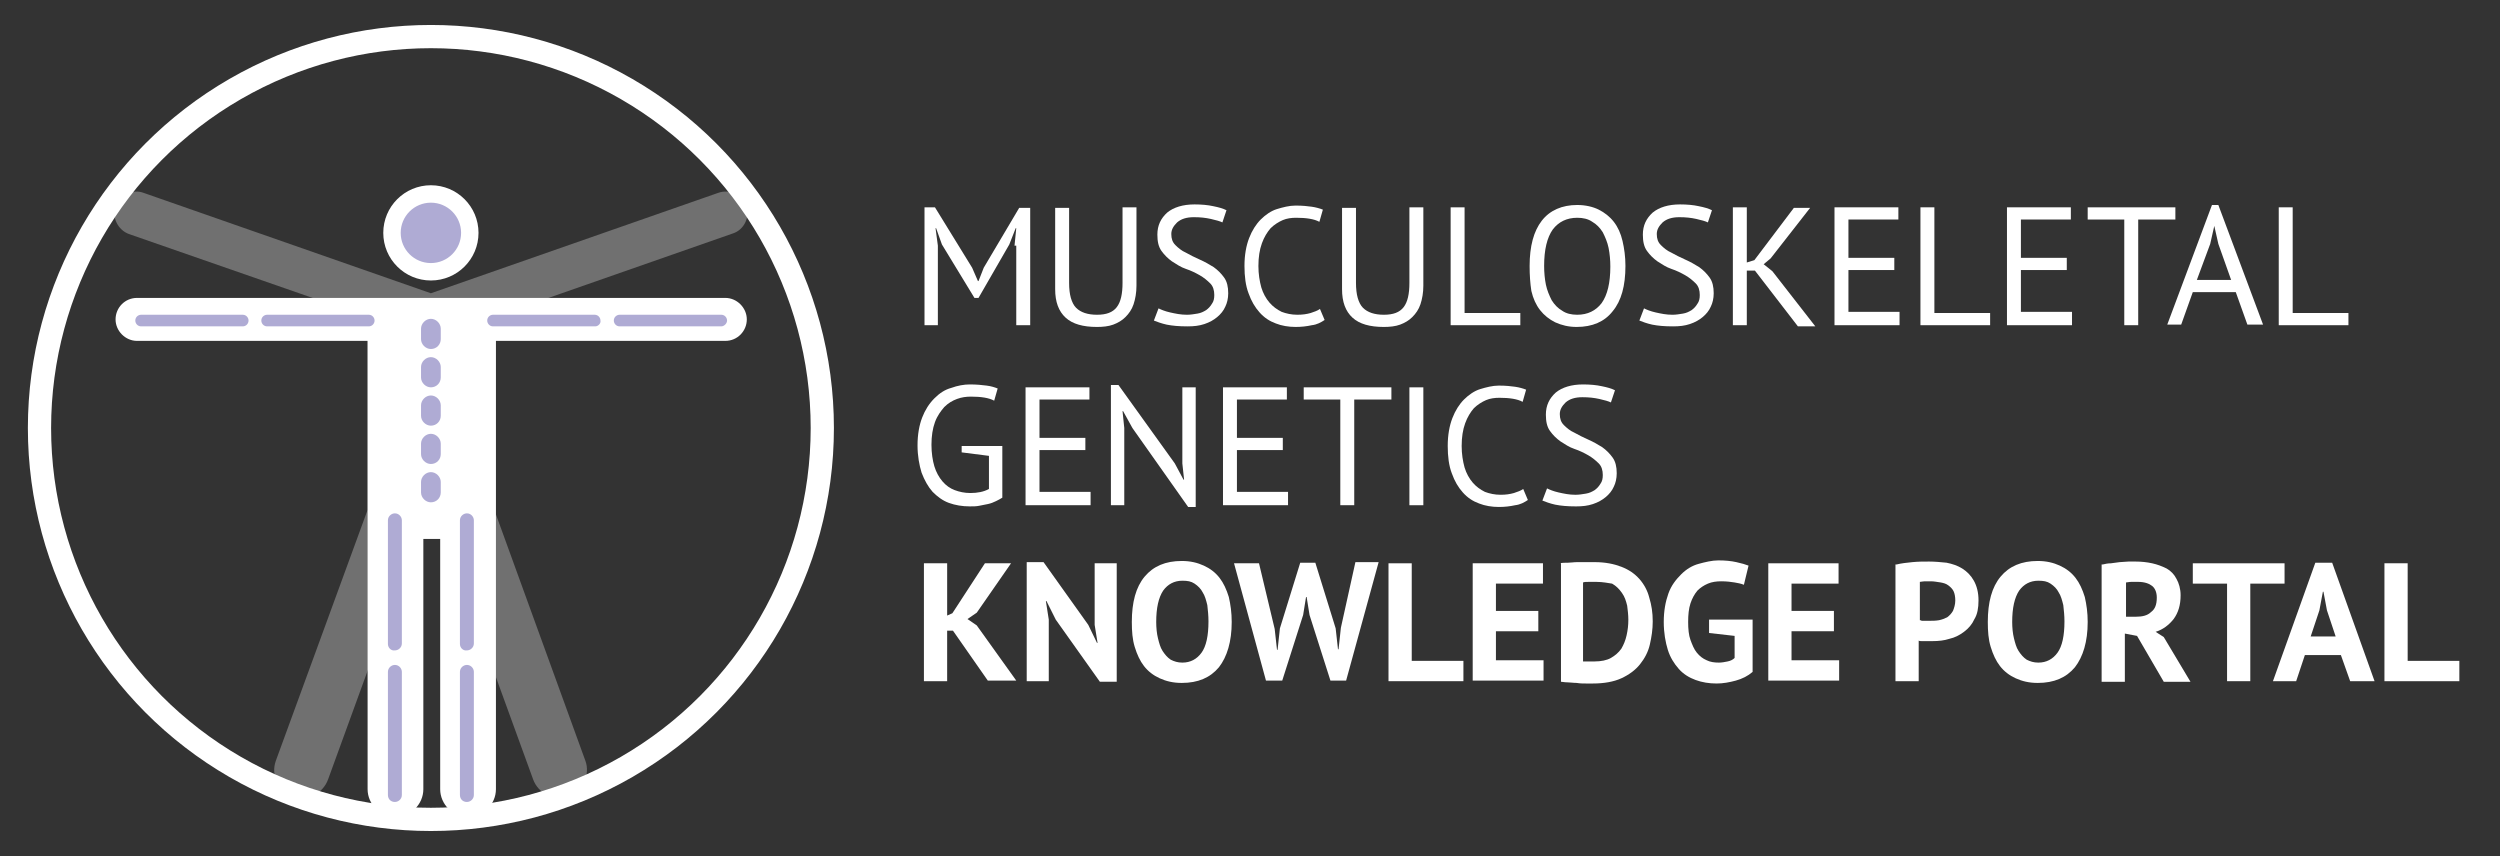 <?xml version="1.0" encoding="utf-8"?>
<!-- Generator: Adobe Illustrator 23.0.4, SVG Export Plug-In . SVG Version: 6.00 Build 0)  -->
<svg version="1.1" id="Layer_1" xmlns="http://www.w3.org/2000/svg" xmlns:xlink="http://www.w3.org/1999/xlink" x="0px" y="0px"
	 viewBox="0 0 430.5 147.4" style="enable-background:new 0 0 430.5 147.4;" xml:space="preserve">
<rect x="0" y="0" width="430.5" height="147.4" fill="#333333" stroke="none"/>
<style type="text/css">
	.st0{fill:#FFFFFF;}
	.st1{opacity:0.3;fill:#FFFFFF;enable-background:new    ;}
	.st2{fill:none;stroke:#FFFFFF;stroke-width:4;stroke-linejoin:round;stroke-miterlimit:10;}
	.st3{fill:#AFABD4;}
</style>
<g>
	<g>
		<circle class="st0" cx="74.2" cy="40.1" r="8.2"/>
		<path class="st1" d="M128.5,35.5c-0.7-1.9-2.8-3-4.8-2.3L74.2,50.5L24.7,33.2c-1.9-0.7-4.1,0.4-4.8,2.3c-0.7,1.9,0.4,4.1,2.3,4.8
			l41.1,14.3v33.2L47.5,131c-0.9,2.5,0.4,5.2,2.9,6.1s5.2-0.4,6.1-2.9l15.1-41.5h5.1l15.1,41.5c0.9,2.5,3.7,3.8,6.1,2.9
			s3.8-3.7,2.9-6.1L85.3,88.3V54.5l40.9-14.3C128.1,39.6,129.2,37.4,128.5,35.5z"/>
		<path class="st0" d="M124.9,51.3H23.6c-2.1,0-3.7,1.7-3.7,3.7s1.7,3.7,3.7,3.7h39.7v23.2v10.9v43.1c0,2.6,2.2,4.8,4.8,4.8
			s4.8-2.2,4.8-4.8V92.8h2.9v43.1c0,2.6,2.2,4.8,4.8,4.8s4.8-2.2,4.8-4.8V92.8V81.9V58.7h39.5c2.1,0,3.7-1.7,3.7-3.7
			S126.9,51.3,124.9,51.3z"/>
		<circle class="st2" cx="74.2" cy="73.7" r="67.4"/>
		<g>
			<path class="st3" d="M41.8,56.2H24.3c-0.6,0-1-0.5-1-1l0,0c0-0.6,0.5-1,1-1h17.5c0.6,0,1,0.5,1,1l0,0
				C42.8,55.7,42.4,56.2,41.8,56.2z"/>
			<path class="st3" d="M63.5,56.2H46c-0.6,0-1-0.5-1-1l0,0c0-0.6,0.5-1,1-1h17.5c0.6,0,1,0.5,1,1l0,0
				C64.5,55.7,64.1,56.2,63.5,56.2z"/>
			<path class="st3" d="M102.5,56.2H84.9c-0.6,0-1-0.5-1-1l0,0c0-0.6,0.5-1,1-1h17.5c0.6,0,1,0.5,1,1l0,0
				C103.5,55.7,103,56.2,102.5,56.2z"/>
			<path class="st3" d="M124.2,56.2h-17.5c-0.6,0-1-0.5-1-1l0,0c0-0.6,0.5-1,1-1h17.5c0.6,0,1,0.5,1,1l0,0
				C125.2,55.7,124.7,56.2,124.2,56.2z"/>
			<path class="st3" d="M66.8,110.9V89.6c0-0.7,0.6-1.2,1.2-1.2l0,0c0.7,0,1.2,0.6,1.2,1.2v21.2c0,0.7-0.6,1.2-1.2,1.2l0,0
				C67.3,112.1,66.8,111.5,66.8,110.9z"/>
			<path class="st3" d="M66.8,136.9v-21.2c0-0.7,0.6-1.2,1.2-1.2l0,0c0.7,0,1.2,0.6,1.2,1.2v21.2c0,0.7-0.6,1.2-1.2,1.2l0,0
				C67.3,138.1,66.8,137.6,66.8,136.9z"/>
			<path class="st3" d="M79.2,110.9V89.6c0-0.7,0.6-1.2,1.2-1.2l0,0c0.7,0,1.2,0.6,1.2,1.2v21.2c0,0.7-0.6,1.2-1.2,1.2l0,0
				C79.7,112.1,79.2,111.5,79.2,110.9z"/>
			<path class="st3" d="M79.2,136.9v-21.2c0-0.7,0.6-1.2,1.2-1.2l0,0c0.7,0,1.2,0.6,1.2,1.2v21.2c0,0.7-0.6,1.2-1.2,1.2l0,0
				C79.7,138.1,79.2,137.6,79.2,136.9z"/>
			<circle class="st3" cx="74.2" cy="40.1" r="5.2"/>
			<path class="st3" d="M74.2,60.1L74.2,60.1c-0.9,0-1.7-0.8-1.7-1.7v-1.8c0-0.9,0.8-1.7,1.7-1.7l0,0c0.9,0,1.7,0.8,1.7,1.7v1.8
				C75.9,59.3,75.2,60.1,74.2,60.1z"/>
			<path class="st3" d="M74.2,66.7L74.2,66.7c-0.9,0-1.7-0.8-1.7-1.7v-1.8c0-0.9,0.8-1.7,1.7-1.7l0,0c0.9,0,1.7,0.8,1.7,1.7V65
				C75.9,65.9,75.2,66.7,74.2,66.7z"/>
			<path class="st3" d="M74.2,73.3L74.2,73.3c-0.9,0-1.7-0.8-1.7-1.7v-1.8c0-0.9,0.8-1.7,1.7-1.7l0,0c0.9,0,1.7,0.8,1.7,1.7v1.8
				C75.9,72.5,75.2,73.3,74.2,73.3z"/>
			<path class="st3" d="M74.2,79.9L74.2,79.9c-0.9,0-1.7-0.8-1.7-1.7v-1.8c0-0.9,0.8-1.7,1.7-1.7l0,0c0.9,0,1.7,0.8,1.7,1.7v1.8
				C75.9,79.1,75.2,79.9,74.2,79.9z"/>
			<path class="st3" d="M74.2,86.5L74.2,86.5c-0.9,0-1.7-0.8-1.7-1.7V83c0-0.9,0.8-1.7,1.7-1.7l0,0c0.9,0,1.7,0.8,1.7,1.7v1.8
				C75.9,85.7,75.2,86.5,74.2,86.5z"/>
		</g>
	</g>
</g>
<g>
	<g>
		<g>
			<path class="st0" d="M174.7,42.3l0.3-3h-0.1l-1.1,2.8l-5.3,9.2h-0.7l-5.6-9.2l-1-2.8h-0.1l0.4,3V56h-2.3V35.7h1.8l6.4,10.4l1,2.3
				h0.1l0.9-2.3l6.1-10.3h1.9V56h-2.4V42.3z"/>
			<path class="st0" d="M193.4,35.7h2.3v13.5c0,1.2-0.2,2.3-0.5,3.2c-0.3,0.9-0.8,1.6-1.4,2.2c-0.6,0.6-1.3,1-2.1,1.3
				s-1.8,0.4-2.8,0.4c-2.4,0-4.2-0.5-5.4-1.6s-1.8-2.7-1.8-4.9v-14h2.4v12.9c0,1,0.1,1.9,0.3,2.6c0.2,0.7,0.5,1.3,0.9,1.7
				s0.9,0.7,1.5,0.9c0.6,0.2,1.3,0.3,2.1,0.3c1.6,0,2.7-0.4,3.4-1.3c0.7-0.9,1-2.3,1-4.2V35.7z"/>
			<path class="st0" d="M209.1,50.8c0-0.8-0.2-1.5-0.7-2c-0.5-0.5-1.1-1-1.8-1.4c-0.7-0.4-1.5-0.8-2.4-1.1s-1.6-0.8-2.4-1.3
				c-0.7-0.5-1.3-1.1-1.8-1.8c-0.5-0.7-0.7-1.6-0.7-2.8c0-1.6,0.6-2.8,1.7-3.8c1.1-0.9,2.7-1.4,4.7-1.4c1.2,0,2.3,0.1,3.2,0.3
				c1,0.2,1.7,0.4,2.3,0.7l-0.7,2.1c-0.4-0.2-1.1-0.4-2-0.6c-0.9-0.2-1.8-0.3-2.9-0.3c-1.3,0-2.2,0.3-2.9,0.9c-0.6,0.6-1,1.2-1,2
				c0,0.8,0.2,1.4,0.7,1.9c0.5,0.5,1.1,1,1.8,1.3c0.7,0.4,1.5,0.8,2.4,1.2c0.9,0.4,1.6,0.8,2.4,1.3c0.7,0.5,1.3,1.1,1.8,1.8
				c0.5,0.7,0.7,1.6,0.7,2.7c0,0.9-0.2,1.7-0.5,2.3c-0.3,0.7-0.8,1.3-1.4,1.8c-0.6,0.5-1.3,0.9-2.2,1.2c-0.9,0.3-1.8,0.4-2.9,0.4
				c-1.5,0-2.6-0.1-3.6-0.3c-0.9-0.2-1.7-0.5-2.2-0.7l0.8-2.1c0.4,0.2,1.1,0.5,2,0.7s1.8,0.4,2.9,0.4c0.6,0,1.2-0.1,1.8-0.2
				c0.6-0.1,1-0.3,1.5-0.6c0.4-0.3,0.7-0.6,1-1.1C209,51.9,209.1,51.4,209.1,50.8z"/>
			<path class="st0" d="M228.1,55.1c-0.6,0.4-1.3,0.8-2.2,0.9c-0.9,0.2-1.8,0.3-2.8,0.3c-1.2,0-2.4-0.2-3.4-0.6
				c-1.1-0.4-2-1-2.8-1.9c-0.8-0.9-1.4-1.9-1.9-3.3c-0.5-1.3-0.7-2.9-0.7-4.7c0-1.9,0.3-3.5,0.8-4.8c0.5-1.3,1.2-2.4,2-3.2
				c0.8-0.8,1.8-1.5,2.8-1.8s2.1-0.6,3.2-0.6c1.2,0,2.1,0.1,2.8,0.2c0.7,0.1,1.4,0.3,1.9,0.5l-0.6,2.1c-0.9-0.5-2.3-0.7-4-0.7
				c-0.8,0-1.6,0.1-2.3,0.4s-1.5,0.8-2.1,1.4c-0.6,0.7-1.1,1.5-1.5,2.6c-0.4,1.1-0.6,2.4-0.6,3.9c0,1.4,0.2,2.6,0.5,3.7
				c0.3,1,0.8,1.9,1.4,2.6c0.6,0.7,1.3,1.2,2.1,1.6c0.8,0.3,1.7,0.5,2.7,0.5c0.9,0,1.6-0.1,2.3-0.3c0.6-0.2,1.2-0.4,1.6-0.7
				L228.1,55.1z"/>
			<path class="st0" d="M242.8,35.7h2.3v13.5c0,1.2-0.2,2.3-0.5,3.2c-0.3,0.9-0.8,1.6-1.4,2.2c-0.6,0.6-1.3,1-2.1,1.3
				s-1.8,0.4-2.8,0.4c-2.4,0-4.2-0.5-5.4-1.6s-1.8-2.7-1.8-4.9v-14h2.4v12.9c0,1,0.1,1.9,0.3,2.6c0.2,0.7,0.5,1.3,0.9,1.7
				s0.9,0.7,1.5,0.9c0.6,0.2,1.3,0.3,2.1,0.3c1.6,0,2.7-0.4,3.4-1.3c0.7-0.9,1-2.3,1-4.2V35.7z"/>
			<path class="st0" d="M261.8,56h-12V35.7h2.4v18.2h9.6V56z"/>
			<path class="st0" d="M263.4,45.8c0-3.4,0.7-6,2.1-7.8c1.4-1.8,3.5-2.7,6.1-2.7c1.4,0,2.7,0.3,3.7,0.8c1,0.5,1.9,1.2,2.6,2.1
				c0.7,0.9,1.2,2,1.5,3.3c0.3,1.3,0.5,2.7,0.5,4.3c0,3.4-0.7,6-2.2,7.8c-1.4,1.8-3.5,2.7-6.2,2.7c-1.4,0-2.6-0.3-3.7-0.8
				c-1-0.5-1.9-1.2-2.6-2.1c-0.7-0.9-1.2-2-1.5-3.3C263.5,48.8,263.4,47.4,263.4,45.8z M265.9,45.8c0,1.1,0.1,2.2,0.3,3.2
				c0.2,1,0.6,1.9,1,2.7c0.5,0.8,1.1,1.4,1.8,1.8c0.7,0.5,1.6,0.7,2.6,0.7c1.8,0,3.2-0.7,4.2-2c1-1.4,1.5-3.5,1.5-6.3
				c0-1.1-0.1-2.2-0.3-3.2c-0.2-1-0.6-1.9-1-2.7c-0.5-0.8-1.1-1.4-1.8-1.8c-0.7-0.5-1.6-0.7-2.6-0.7c-1.8,0-3.2,0.7-4.2,2
				C266.4,40.9,265.9,43,265.9,45.8z"/>
			<path class="st0" d="M292.7,50.8c0-0.8-0.2-1.5-0.7-2c-0.5-0.5-1.1-1-1.8-1.4c-0.7-0.4-1.5-0.8-2.4-1.1s-1.6-0.8-2.4-1.3
				c-0.7-0.5-1.3-1.1-1.8-1.8c-0.5-0.7-0.7-1.6-0.7-2.8c0-1.6,0.6-2.8,1.7-3.8c1.1-0.9,2.7-1.4,4.7-1.4c1.2,0,2.3,0.1,3.2,0.3
				c1,0.2,1.7,0.4,2.3,0.7l-0.7,2.1c-0.4-0.2-1.1-0.4-2-0.6c-0.9-0.2-1.8-0.3-2.9-0.3c-1.3,0-2.2,0.3-2.9,0.9c-0.6,0.6-1,1.2-1,2
				c0,0.8,0.2,1.4,0.7,1.9c0.5,0.5,1.1,1,1.8,1.3c0.7,0.4,1.5,0.8,2.4,1.2c0.9,0.4,1.6,0.8,2.4,1.3c0.7,0.5,1.3,1.1,1.8,1.8
				c0.5,0.7,0.7,1.6,0.7,2.7c0,0.9-0.2,1.7-0.5,2.3c-0.3,0.7-0.8,1.3-1.4,1.8c-0.6,0.5-1.3,0.9-2.2,1.2c-0.9,0.3-1.8,0.4-2.9,0.4
				c-1.5,0-2.6-0.1-3.6-0.3c-0.9-0.2-1.7-0.5-2.2-0.7l0.8-2.1c0.4,0.2,1.1,0.5,2,0.7s1.8,0.4,2.9,0.4c0.6,0,1.2-0.1,1.8-0.2
				c0.6-0.1,1-0.3,1.5-0.6c0.4-0.3,0.7-0.6,1-1.1C292.6,51.9,292.7,51.4,292.7,50.8z"/>
			<path class="st0" d="M302.2,46.6h-1.4V56h-2.4V35.7h2.4v9.5l1.3-0.4l6.8-9h2.8l-6.8,8.7l-1.2,1l1.5,1.2l7.4,9.5h-3L302.2,46.6z"
				/>
			<path class="st0" d="M315.9,35.7h11v2.1h-8.6v6.6h7.9v2.1h-7.9v7.2h8.8V56h-11.2V35.7z"/>
			<path class="st0" d="M342.7,56h-12V35.7h2.4v18.2h9.6V56z"/>
			<path class="st0" d="M345.6,35.7h11v2.1H348v6.6h7.9v2.1H348v7.2h8.8V56h-11.2V35.7z"/>
			<path class="st0" d="M374.5,37.8h-6.3V56h-2.4V37.8h-6.3v-2.1h15.1V37.8z"/>
			<path class="st0" d="M385,50.3h-7.4l-2,5.6h-2.4l7.7-20.6h1.1l7.7,20.6H387L385,50.3z M378.3,48.2h5.9l-2.2-6.2l-0.7-3.1h0
				l-0.7,3.1L378.3,48.2z"/>
			<path class="st0" d="M404.4,56h-12V35.7h2.4v18.2h9.6V56z"/>
		</g>
		<g>
			<path class="st0" d="M165.8,76.8h6.8v8.9c-0.3,0.2-0.7,0.4-1.1,0.6c-0.4,0.2-0.9,0.4-1.4,0.5c-0.5,0.1-1,0.2-1.5,0.3
				c-0.5,0.1-1,0.1-1.6,0.1c-1.3,0-2.5-0.2-3.6-0.6s-2-1.1-2.8-1.9c-0.8-0.9-1.4-2-1.9-3.3c-0.4-1.3-0.7-2.9-0.7-4.7
				c0-1.9,0.3-3.5,0.8-4.8s1.2-2.4,2.1-3.3s1.8-1.5,2.9-1.8c1.1-0.4,2.2-0.6,3.2-0.6c1.2,0,2.1,0.1,2.9,0.2c0.8,0.1,1.4,0.3,1.9,0.5
				l-0.6,2.1c-0.9-0.5-2.3-0.7-4-0.7c-0.8,0-1.6,0.1-2.4,0.4c-0.8,0.3-1.5,0.7-2.2,1.4c-0.6,0.7-1.2,1.5-1.6,2.6
				c-0.4,1.1-0.6,2.4-0.6,3.9c0,1.4,0.2,2.7,0.5,3.7c0.3,1,0.8,1.9,1.4,2.6s1.3,1.2,2.1,1.5c0.8,0.3,1.7,0.5,2.7,0.5
				c1.2,0,2.3-0.2,3.2-0.7v-5.7l-4.7-0.6V76.8z"/>
			<path class="st0" d="M176.6,66.7h11v2.1H179v6.6h7.9v2.1H179v7.2h8.8V87h-11.2V66.7z"/>
			<path class="st0" d="M195,73.7l-1.6-2.9h-0.1l0.3,2.9V87h-2.3V66.3h1.3l9.7,13.5l1.5,2.8h0.1l-0.3-2.8V66.7h2.3v20.6h-1.3
				L195,73.7z"/>
			<path class="st0" d="M210.6,66.7h11v2.1H213v6.6h7.9v2.1H213v7.2h8.8V87h-11.2V66.7z"/>
			<path class="st0" d="M239.5,68.8h-6.3V87h-2.4V68.8h-6.3v-2.1h15.1V68.8z"/>
			<path class="st0" d="M242.7,66.7h2.4V87h-2.4V66.7z"/>
			<path class="st0" d="M263.1,86.1c-0.6,0.4-1.3,0.8-2.2,0.9c-0.9,0.2-1.8,0.3-2.8,0.3c-1.2,0-2.4-0.2-3.4-0.6
				c-1.1-0.4-2-1-2.8-1.9c-0.8-0.9-1.4-1.9-1.9-3.3c-0.5-1.3-0.7-2.9-0.7-4.7c0-1.9,0.3-3.5,0.8-4.8c0.5-1.3,1.2-2.4,2-3.2
				c0.8-0.8,1.8-1.5,2.8-1.8s2.1-0.6,3.2-0.6c1.2,0,2.1,0.1,2.8,0.2c0.7,0.1,1.4,0.3,1.9,0.5l-0.6,2.1c-0.9-0.5-2.3-0.7-4-0.7
				c-0.8,0-1.6,0.1-2.3,0.4s-1.5,0.8-2.1,1.4c-0.6,0.7-1.1,1.5-1.5,2.6c-0.4,1.1-0.6,2.4-0.6,3.9c0,1.4,0.2,2.6,0.5,3.7
				c0.3,1,0.8,1.9,1.4,2.6c0.6,0.7,1.3,1.2,2.1,1.6c0.8,0.3,1.7,0.5,2.7,0.5c0.9,0,1.6-0.1,2.3-0.3c0.6-0.2,1.2-0.4,1.6-0.7
				L263.1,86.1z"/>
			<path class="st0" d="M276,81.8c0-0.8-0.2-1.5-0.7-2c-0.5-0.5-1.1-1-1.8-1.4c-0.7-0.4-1.5-0.8-2.4-1.1s-1.6-0.8-2.4-1.3
				c-0.7-0.5-1.3-1.1-1.8-1.8c-0.5-0.7-0.7-1.6-0.7-2.8c0-1.6,0.6-2.8,1.7-3.8c1.1-0.9,2.7-1.4,4.7-1.4c1.2,0,2.3,0.1,3.2,0.3
				c1,0.2,1.7,0.4,2.3,0.7l-0.7,2.1c-0.4-0.2-1.1-0.4-2-0.6c-0.9-0.2-1.8-0.3-2.9-0.3c-1.3,0-2.2,0.3-2.9,0.9c-0.6,0.6-1,1.2-1,2
				c0,0.8,0.2,1.4,0.7,1.9c0.5,0.5,1.1,1,1.8,1.3c0.7,0.4,1.5,0.8,2.4,1.2c0.9,0.4,1.6,0.8,2.4,1.3c0.7,0.5,1.3,1.1,1.8,1.8
				c0.5,0.7,0.7,1.6,0.7,2.7c0,0.9-0.2,1.7-0.5,2.3c-0.3,0.7-0.8,1.3-1.4,1.8c-0.6,0.5-1.3,0.9-2.2,1.2c-0.9,0.3-1.8,0.4-2.9,0.4
				c-1.5,0-2.6-0.1-3.6-0.3c-0.9-0.2-1.7-0.5-2.2-0.7l0.8-2.1c0.4,0.2,1.1,0.5,2,0.7s1.8,0.4,2.9,0.4c0.6,0,1.2-0.1,1.8-0.2
				c0.6-0.1,1-0.3,1.5-0.6c0.4-0.3,0.7-0.6,1-1.1C275.9,82.9,276,82.4,276,81.8z"/>
		</g>
	</g>
	<g>
		<path class="st0" d="M164.1,108.6h-1v8.7h-4V97h4v9l0.9-0.4l5.6-8.6h4.5l-5.9,8.5l-1.6,1.1l1.6,1.1l6.8,9.5h-4.9L164.1,108.6z"/>
		<path class="st0" d="M181.8,106.7l-1.6-3.2h-0.1l0.5,3.2v10.6h-3.8V96.8h2.9l7.7,10.8l1.5,3.1h0.1l-0.5-3.1V97h3.8v20.4h-2.9
			L181.8,106.7z"/>
		<path class="st0" d="M194.9,107.1c0-3.4,0.7-6,2.2-7.8c1.5-1.8,3.6-2.7,6.4-2.7c1.5,0,2.7,0.3,3.8,0.8c1.1,0.5,2,1.2,2.7,2.1
			c0.7,0.9,1.2,2,1.6,3.3c0.3,1.3,0.5,2.7,0.5,4.3c0,3.4-0.8,6-2.2,7.8c-1.5,1.8-3.6,2.7-6.4,2.7c-1.5,0-2.7-0.3-3.8-0.8
			c-1.1-0.5-2-1.2-2.7-2.1c-0.7-0.9-1.2-2-1.6-3.3S194.9,108.7,194.9,107.1z M199.1,107.1c0,1,0.1,2,0.3,2.8s0.4,1.6,0.8,2.2
			c0.4,0.6,0.8,1.1,1.4,1.5c0.6,0.3,1.2,0.5,2,0.5c1.4,0,2.5-0.6,3.3-1.7c0.8-1.1,1.2-2.9,1.2-5.4c0-1-0.1-1.9-0.2-2.8
			c-0.2-0.8-0.4-1.6-0.8-2.2c-0.3-0.6-0.8-1.1-1.4-1.5c-0.6-0.4-1.2-0.5-2.1-0.5c-1.4,0-2.5,0.6-3.3,1.7
			C199.5,102.9,199.1,104.7,199.1,107.1z"/>
		<path class="st0" d="M219.5,108.3l0.4,3.6h0.1l0.4-3.7l3.5-11.3h2.6l3.5,11.3l0.4,3.6h0.1l0.4-3.7l2.5-11.3h4l-5.6,20.4h-2.7
			l-3.6-11.3l-0.5-3.1h-0.1l-0.5,3.1l-3.6,11.3H218L212.5,97h4.3L219.5,108.3z"/>
		<path class="st0" d="M251.9,117.3h-12.8V97h4v16.8h8.9V117.3z"/>
		<path class="st0" d="M253.7,97h12v3.5h-8.1v4.7h7.3v3.5h-7.3v5h8.2v3.5h-12.2V97z"/>
		<path class="st0" d="M268.6,97c0.4-0.1,0.9-0.1,1.4-0.1c0.5,0,1-0.1,1.6-0.1c0.5,0,1.1,0,1.6,0s1,0,1.4,0c1.8,0,3.3,0.3,4.6,0.8
			c1.3,0.5,2.3,1.2,3.1,2.1c0.8,0.9,1.4,2,1.7,3.2c0.4,1.3,0.6,2.6,0.6,4.1c0,1.4-0.2,2.7-0.5,4c-0.3,1.3-0.9,2.4-1.7,3.4
			c-0.8,1-1.9,1.8-3.2,2.4s-3,0.9-4.9,0.9c-0.3,0-0.7,0-1.2,0c-0.5,0-1,0-1.6-0.1c-0.6,0-1.1-0.1-1.6-0.1c-0.5,0-0.9-0.1-1.1-0.1V97
			z M274.9,100.2c-0.4,0-0.9,0-1.3,0c-0.4,0-0.8,0-1,0.1v13.6c0.1,0,0.2,0,0.4,0c0.2,0,0.4,0,0.6,0c0.2,0,0.4,0,0.6,0s0.3,0,0.4,0
			c1.1,0,2.1-0.2,2.8-0.6s1.3-0.9,1.8-1.6c0.4-0.7,0.7-1.4,0.9-2.3c0.2-0.9,0.3-1.7,0.3-2.7c0-0.8-0.1-1.6-0.2-2.4
			c-0.2-0.8-0.4-1.5-0.9-2.2s-1-1.2-1.7-1.6C276.9,100.4,276,100.2,274.9,100.2z"/>
		<path class="st0" d="M294.2,106.7h7.6v9c-0.8,0.7-1.8,1.2-2.9,1.5c-1.1,0.3-2.2,0.5-3.3,0.5c-1.3,0-2.5-0.2-3.6-0.6
			c-1.1-0.4-2.1-1-2.9-1.9c-0.8-0.9-1.5-2-1.9-3.3s-0.7-2.9-0.7-4.8c0-1.9,0.3-3.5,0.8-4.9s1.3-2.4,2.2-3.3s1.9-1.5,3-1.8
			s2.3-0.6,3.4-0.6c1.2,0,2.2,0.1,3.1,0.3c0.9,0.2,1.6,0.4,2.1,0.6l-0.8,3.3c-0.5-0.2-1-0.3-1.6-0.4c-0.6-0.1-1.4-0.2-2.3-0.2
			c-0.8,0-1.6,0.1-2.3,0.4s-1.3,0.7-1.8,1.2c-0.5,0.6-0.9,1.3-1.2,2.2c-0.3,0.9-0.4,2-0.4,3.2c0,1.2,0.1,2.3,0.4,3.1
			s0.6,1.6,1.1,2.2c0.5,0.6,1,1,1.7,1.3c0.6,0.3,1.3,0.4,2.1,0.4c0.5,0,1-0.1,1.5-0.2c0.5-0.1,0.9-0.3,1.2-0.6v-3.8l-4.4-0.5V106.7z
			"/>
		<path class="st0" d="M304.6,97h12v3.5h-8.1v4.7h7.3v3.5h-7.3v5h8.2v3.5h-12.2V97z"/>
		<path class="st0" d="M326.6,97.2c0.8-0.2,1.7-0.3,2.7-0.4c1-0.1,1.9-0.1,2.9-0.1c1,0,2,0.1,3,0.2c1,0.2,1.9,0.5,2.7,1
			c0.8,0.5,1.5,1.2,2,2.1c0.5,0.9,0.8,2,0.8,3.4c0,1.3-0.2,2.4-0.7,3.2c-0.4,0.9-1,1.6-1.8,2.2s-1.6,1-2.5,1.2
			c-0.9,0.3-1.9,0.4-2.9,0.4c-0.1,0-0.3,0-0.5,0s-0.4,0-0.7,0s-0.5,0-0.7,0c-0.2,0-0.4,0-0.5-0.1v7h-4V97.2z M332.5,100.1
			c-0.4,0-0.8,0-1.1,0c-0.3,0-0.6,0.1-0.8,0.1v6.6c0.1,0,0.2,0,0.3,0.1c0.2,0,0.3,0,0.5,0s0.3,0,0.5,0s0.3,0,0.4,0
			c0.5,0,1,0,1.6-0.1c0.5-0.1,1-0.3,1.4-0.5c0.4-0.3,0.7-0.6,1-1.1c0.2-0.5,0.4-1.1,0.4-1.8c0-0.6-0.1-1.2-0.3-1.6
			c-0.2-0.4-0.5-0.7-0.9-1c-0.4-0.3-0.8-0.4-1.3-0.5C333.5,100.2,333,100.1,332.5,100.1z"/>
		<path class="st0" d="M342.3,107.1c0-3.4,0.7-6,2.2-7.8c1.5-1.8,3.6-2.7,6.4-2.7c1.5,0,2.7,0.3,3.8,0.8c1.1,0.5,2,1.2,2.7,2.1
			c0.7,0.9,1.2,2,1.6,3.3c0.3,1.3,0.5,2.7,0.5,4.3c0,3.4-0.8,6-2.2,7.8c-1.5,1.8-3.6,2.7-6.4,2.7c-1.5,0-2.7-0.3-3.8-0.8
			c-1.1-0.5-2-1.2-2.7-2.1c-0.7-0.9-1.2-2-1.6-3.3S342.3,108.7,342.3,107.1z M346.5,107.1c0,1,0.1,2,0.3,2.8s0.4,1.6,0.8,2.2
			c0.4,0.6,0.8,1.1,1.4,1.5c0.6,0.3,1.2,0.5,2,0.5c1.4,0,2.5-0.6,3.3-1.7c0.8-1.1,1.2-2.9,1.2-5.4c0-1-0.1-1.9-0.2-2.8
			c-0.2-0.8-0.4-1.6-0.8-2.2c-0.3-0.6-0.8-1.1-1.4-1.5c-0.6-0.4-1.2-0.5-2.1-0.5c-1.4,0-2.5,0.6-3.3,1.7
			C346.9,102.9,346.5,104.7,346.5,107.1z"/>
		<path class="st0" d="M362.1,97.2c0.4-0.1,0.9-0.2,1.4-0.2c0.5-0.1,1-0.1,1.5-0.2c0.5,0,1-0.1,1.5-0.1c0.5,0,0.9,0,1.3,0
			c0.9,0,1.9,0.1,2.8,0.3c0.9,0.2,1.7,0.5,2.5,0.9c0.7,0.4,1.3,1,1.7,1.8c0.4,0.7,0.7,1.7,0.7,2.8c0,1.7-0.4,3-1.2,4.1
			c-0.8,1-1.8,1.8-3.1,2.2l1.4,0.9l4.6,7.7h-4.6l-4.6-7.9l-2.1-0.4v8.3h-4V97.2z M368.2,100.2c-0.4,0-0.8,0-1.2,0
			c-0.4,0-0.7,0.1-0.9,0.1v5.9h1.7c1.1,0,2-0.2,2.6-0.8c0.7-0.5,1-1.3,1-2.5c0-0.9-0.3-1.6-0.8-2S369.3,100.2,368.2,100.2z"/>
		<path class="st0" d="M393.4,100.5h-5.9v16.8h-4v-16.8h-5.9V97h15.8V100.5z"/>
		<path class="st0" d="M403.1,112.8h-6.2l-1.5,4.5h-4l7.3-20.4h2.9l7.3,20.4h-4.2L403.1,112.8z M397.9,109.6h4.3l-1.5-4.5l-0.6-3.2
			H400l-0.6,3.2L397.9,109.6z"/>
		<path class="st0" d="M423.4,117.3h-12.8V97h4v16.8h8.9V117.3z"/>
	</g>
</g>
</svg>
